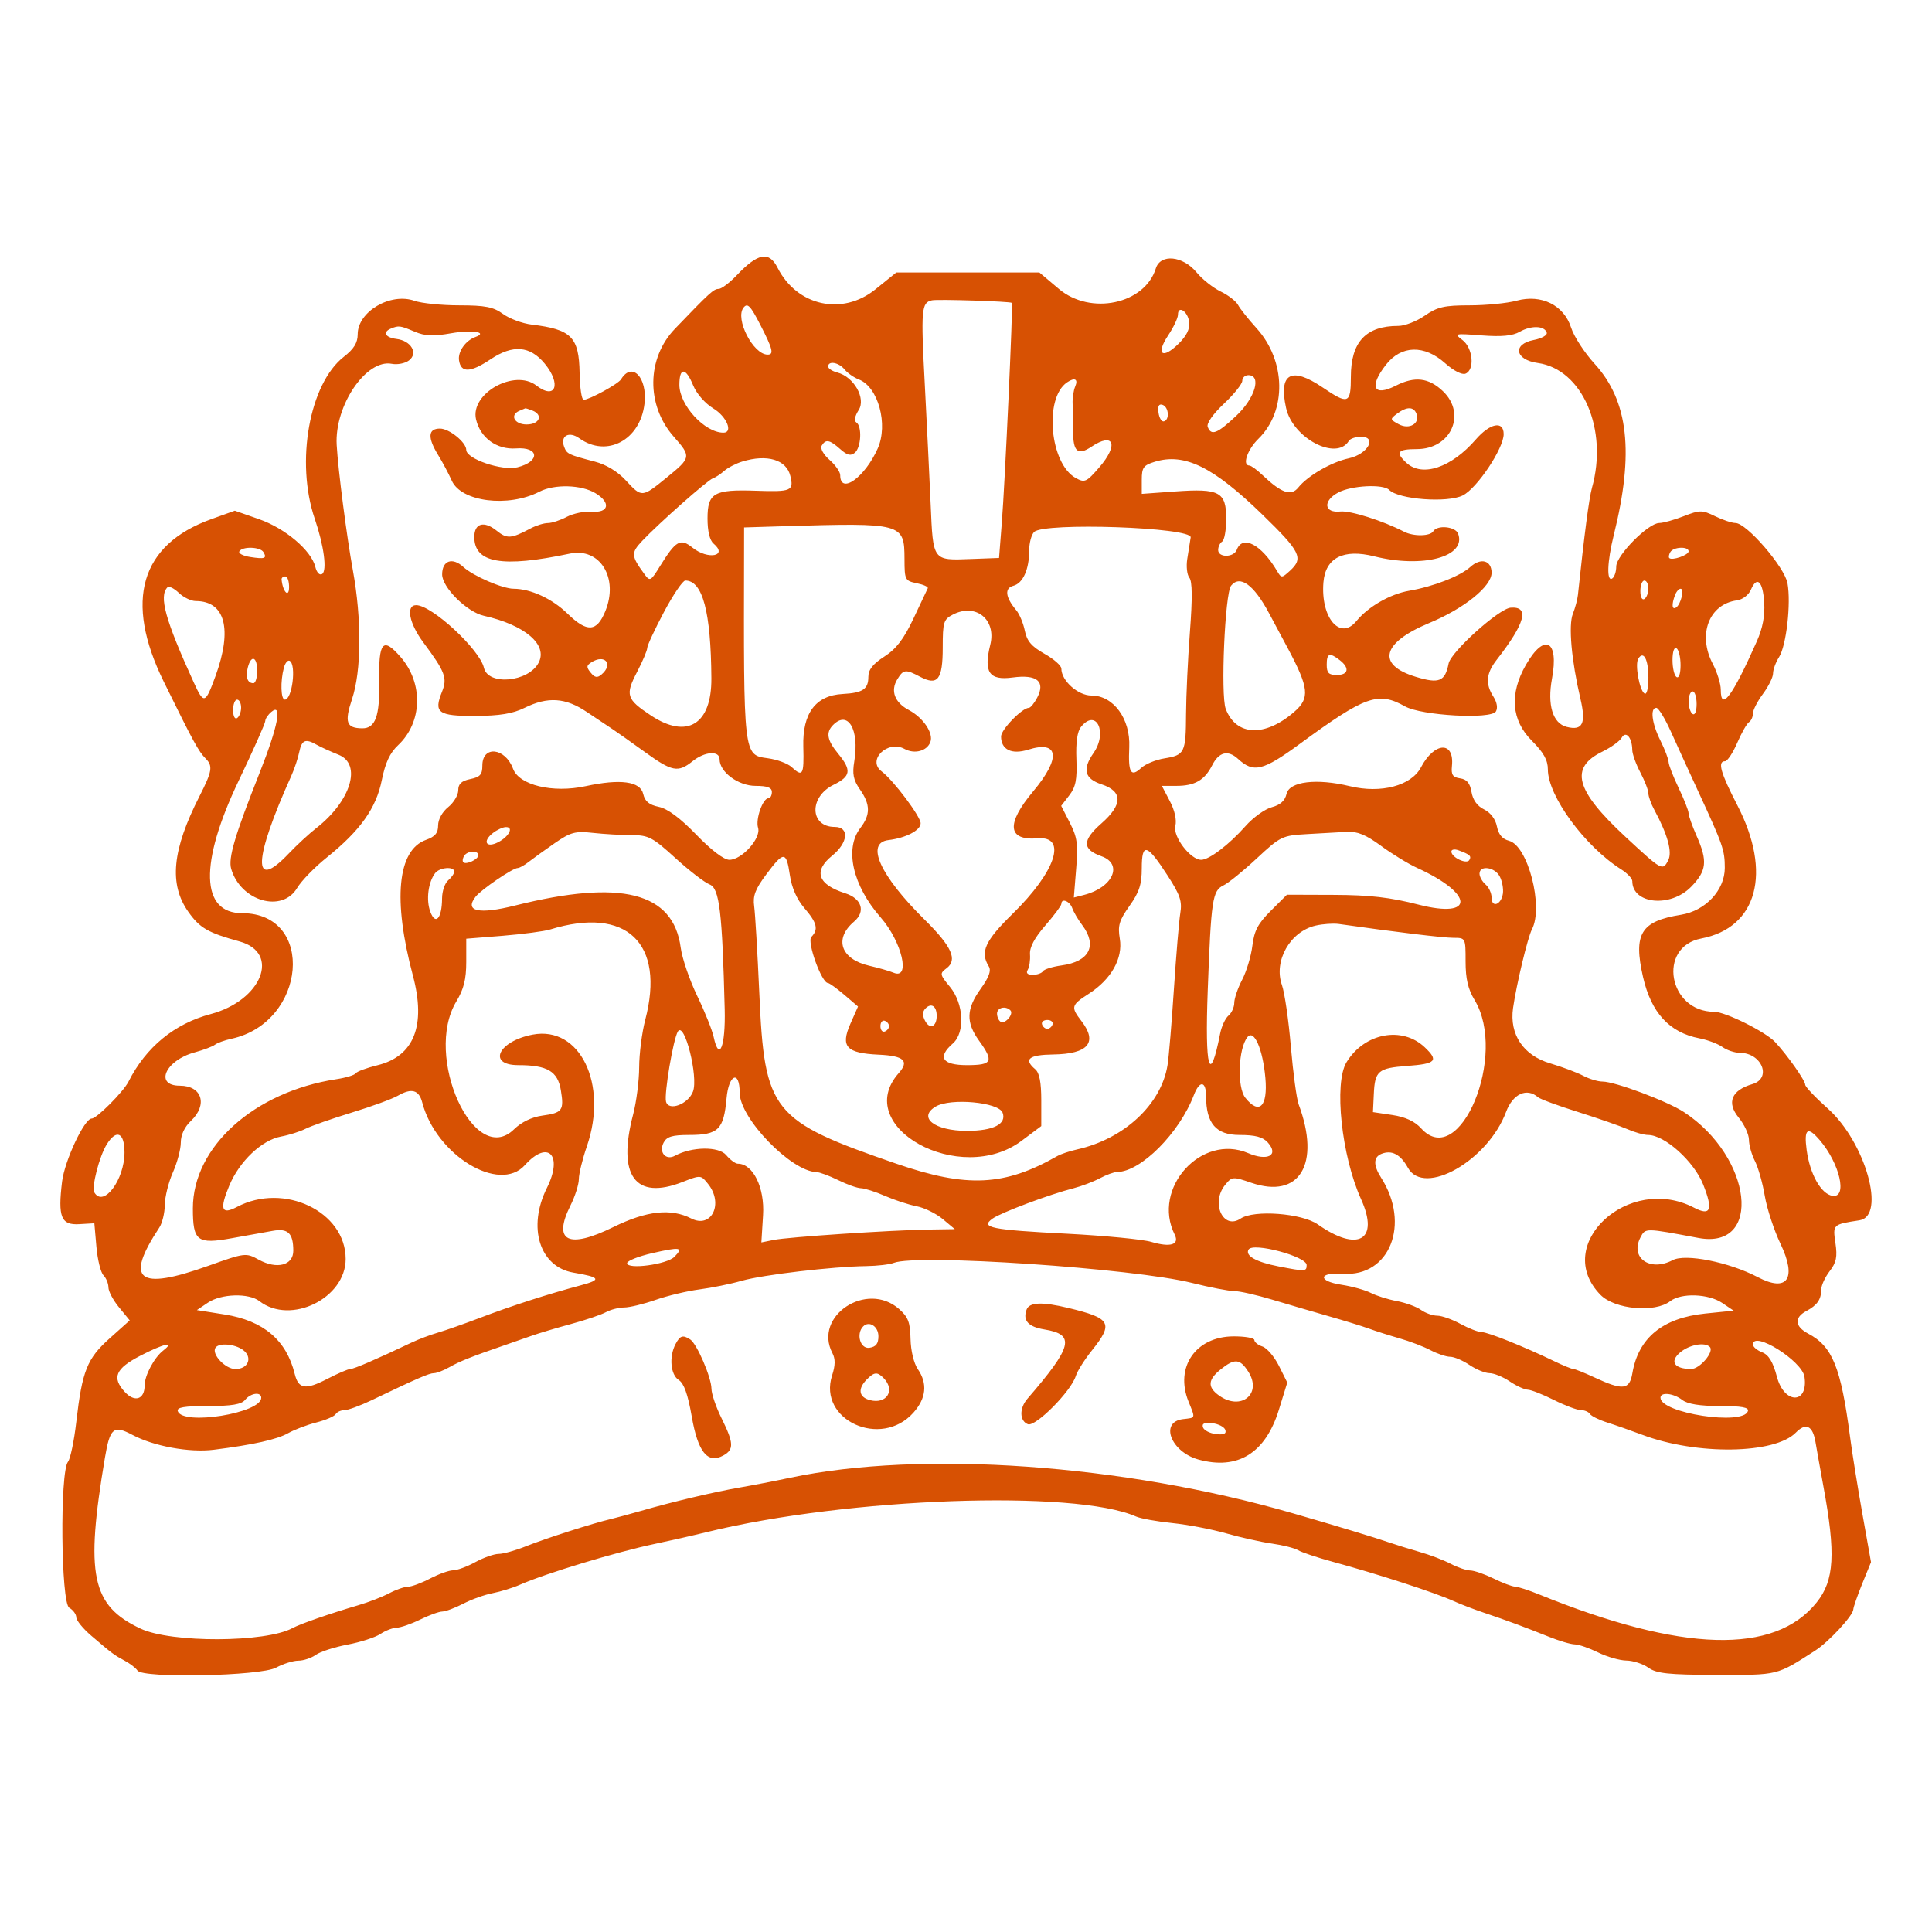 <?xml version="1.0" encoding="UTF-8"?>
<svg width="48px" height="48px" viewBox="0 0 48 48" version="1.1" xmlns="http://www.w3.org/2000/svg" xmlns:xlink="http://www.w3.org/1999/xlink">
    <title>bg-bnb</title>
    <g id="Page-1" stroke="none" stroke-width="1" fill="none" fill-rule="evenodd">
        <g id="bg-bnb" fill-rule="nonzero">
            <rect id="Rectangle" x="0" y="0" width="48" height="48"></rect>
            <path d="M19.318,6.651 C19.8,7.604 20.926,7.853 21.749,7.189 L22.268,6.77 L24.045,6.77 L25.823,6.77 L26.307,7.178 C27.094,7.842 28.44,7.558 28.716,6.669 C28.831,6.299 29.389,6.354 29.73,6.769 C29.868,6.937 30.137,7.15 30.326,7.242 C30.516,7.333 30.711,7.485 30.76,7.578 C30.809,7.671 31.014,7.929 31.216,8.152 C31.952,8.963 31.974,10.208 31.265,10.902 C30.99,11.171 30.856,11.566 31.04,11.566 C31.082,11.566 31.231,11.674 31.37,11.807 C31.841,12.253 32.078,12.334 32.256,12.112 C32.491,11.819 33.082,11.478 33.51,11.387 C33.978,11.287 34.226,10.852 33.814,10.852 C33.681,10.852 33.546,10.897 33.512,10.954 C33.206,11.459 32.117,10.888 31.952,10.135 C31.762,9.274 32.081,9.097 32.862,9.627 C33.497,10.058 33.562,10.034 33.562,9.365 C33.562,8.495 33.933,8.097 34.743,8.097 C34.902,8.097 35.198,7.982 35.4,7.841 C35.711,7.626 35.883,7.586 36.511,7.586 C36.92,7.586 37.447,7.534 37.681,7.47 C38.296,7.304 38.854,7.58 39.034,8.141 C39.105,8.362 39.366,8.764 39.615,9.036 C40.459,9.958 40.604,11.245 40.093,13.296 C39.93,13.952 39.912,14.462 40.055,14.372 C40.11,14.337 40.155,14.203 40.155,14.073 C40.155,13.799 40.952,12.994 41.223,12.994 C41.319,12.994 41.592,12.918 41.83,12.825 C42.234,12.668 42.288,12.668 42.611,12.825 C42.802,12.918 43.03,12.994 43.118,12.994 C43.392,12.994 44.336,14.086 44.41,14.49 C44.501,14.99 44.381,16.043 44.2,16.326 C44.118,16.454 44.051,16.636 44.051,16.731 C44.051,16.826 43.938,17.054 43.801,17.238 C43.664,17.422 43.551,17.642 43.551,17.726 C43.551,17.811 43.507,17.908 43.454,17.941 C43.401,17.975 43.268,18.207 43.16,18.458 C43.052,18.708 42.915,18.913 42.858,18.913 C42.666,18.913 42.746,19.198 43.163,20.005 C44.031,21.682 43.66,23.051 42.267,23.317 C41.168,23.527 41.451,25.137 42.587,25.137 C42.864,25.137 43.862,25.633 44.103,25.89 C44.402,26.209 44.85,26.844 44.85,26.949 C44.85,27 45.102,27.266 45.411,27.541 C46.344,28.373 46.867,30.216 46.198,30.318 C45.534,30.42 45.533,30.42 45.601,30.882 C45.652,31.229 45.624,31.366 45.457,31.583 C45.343,31.731 45.248,31.937 45.248,32.041 C45.246,32.288 45.149,32.427 44.875,32.574 C44.572,32.737 44.592,32.958 44.925,33.134 C45.527,33.452 45.737,33.969 45.964,35.698 C46.015,36.091 46.154,36.952 46.271,37.612 L46.485,38.811 L46.266,39.348 C46.147,39.644 46.047,39.93 46.045,39.986 C46.039,40.139 45.436,40.792 45.099,41.008 C44.129,41.632 44.194,41.615 42.649,41.612 C41.445,41.609 41.156,41.578 40.953,41.433 C40.819,41.338 40.574,41.258 40.407,41.256 C40.241,41.254 39.925,41.163 39.705,41.055 C39.485,40.947 39.224,40.856 39.124,40.854 C39.025,40.853 38.732,40.766 38.475,40.662 C37.887,40.426 37.431,40.257 36.858,40.064 C36.611,39.981 36.274,39.851 36.109,39.776 C35.651,39.568 34.237,39.108 33.112,38.802 C32.727,38.697 32.341,38.568 32.253,38.515 C32.164,38.462 31.872,38.388 31.603,38.35 C31.334,38.312 30.822,38.198 30.465,38.096 C30.108,37.994 29.505,37.879 29.124,37.84 C28.744,37.801 28.34,37.728 28.226,37.678 C26.706,37.005 21.067,37.208 17.578,38.06 C17.221,38.148 16.637,38.28 16.28,38.355 C15.321,38.556 13.557,39.09 12.918,39.372 C12.745,39.449 12.441,39.542 12.243,39.581 C12.044,39.619 11.716,39.736 11.512,39.842 C11.309,39.948 11.073,40.036 10.989,40.038 C10.904,40.04 10.656,40.13 10.436,40.239 C10.216,40.347 9.956,40.437 9.858,40.439 C9.76,40.441 9.576,40.512 9.45,40.596 C9.324,40.68 8.957,40.799 8.634,40.86 C8.311,40.921 7.956,41.036 7.845,41.115 C7.735,41.194 7.54,41.259 7.411,41.259 C7.284,41.259 7.035,41.337 6.859,41.432 C6.474,41.642 3.541,41.702 3.415,41.504 C3.375,41.442 3.234,41.333 3.1,41.261 C2.828,41.114 2.798,41.092 2.269,40.64 C2.063,40.464 1.895,40.258 1.895,40.182 C1.895,40.107 1.816,39.999 1.72,39.944 C1.513,39.825 1.485,36.568 1.689,36.317 C1.748,36.244 1.841,35.8 1.895,35.329 C2.042,34.055 2.163,33.752 2.728,33.248 L3.223,32.805 L2.959,32.483 C2.813,32.307 2.694,32.083 2.694,31.986 C2.694,31.889 2.638,31.753 2.57,31.684 C2.501,31.614 2.423,31.295 2.395,30.974 L2.344,30.392 L1.97,30.414 C1.517,30.442 1.435,30.238 1.542,29.357 C1.607,28.833 2.096,27.79 2.278,27.79 C2.403,27.79 3.065,27.126 3.193,26.872 C3.625,26.015 4.333,25.434 5.236,25.194 C6.504,24.856 6.975,23.674 5.954,23.391 C5.164,23.173 4.966,23.059 4.68,22.656 C4.193,21.969 4.275,21.12 4.957,19.78 C5.271,19.164 5.293,19.031 5.112,18.849 C4.931,18.666 4.816,18.456 4.067,16.933 C3.08,14.925 3.489,13.53 5.249,12.898 L5.834,12.688 L6.437,12.899 C7.089,13.128 7.733,13.674 7.834,14.083 C7.868,14.224 7.94,14.3 8.002,14.261 C8.131,14.18 8.048,13.555 7.821,12.892 C7.338,11.48 7.686,9.532 8.542,8.865 C8.794,8.669 8.887,8.517 8.887,8.304 C8.887,7.742 9.704,7.262 10.299,7.474 C10.473,7.535 10.973,7.586 11.409,7.586 C12.055,7.586 12.258,7.626 12.498,7.801 C12.66,7.919 12.982,8.038 13.213,8.065 C14.196,8.183 14.385,8.374 14.4,9.266 C14.406,9.633 14.451,9.933 14.5,9.933 C14.64,9.933 15.36,9.539 15.43,9.424 C15.702,8.975 16.088,9.376 16.012,10.031 C15.907,10.935 15.075,11.377 14.395,10.891 C14.135,10.704 13.913,10.828 14.016,11.102 C14.083,11.279 14.118,11.296 14.779,11.469 C15.059,11.542 15.346,11.716 15.546,11.933 C15.947,12.367 15.947,12.367 16.566,11.863 C17.173,11.37 17.177,11.345 16.74,10.85 C16.051,10.071 16.063,8.903 16.767,8.17 C17.636,7.265 17.731,7.178 17.855,7.178 C17.925,7.178 18.127,7.025 18.305,6.838 C18.831,6.284 19.107,6.234 19.318,6.651 M23.156,7.461 C22.891,7.516 22.877,7.68 22.976,9.546 C23.027,10.517 23.092,11.859 23.122,12.53 C23.183,13.947 23.166,13.924 24.121,13.888 L24.821,13.862 L24.889,12.994 C24.967,12.026 25.172,7.552 25.14,7.525 C25.096,7.487 23.31,7.43 23.156,7.461 M18.474,7.641 C18.253,7.914 18.711,8.811 19.072,8.811 C19.234,8.811 19.2,8.672 18.885,8.061 C18.644,7.593 18.572,7.52 18.474,7.641 M29.266,7.819 C29.266,7.9 29.156,8.132 29.021,8.335 C28.71,8.803 28.876,8.938 29.278,8.543 C29.479,8.347 29.565,8.173 29.545,8.004 C29.514,7.737 29.266,7.573 29.266,7.819 M9.711,8.164 C9.499,8.252 9.573,8.387 9.851,8.421 C10.215,8.466 10.396,8.777 10.161,8.955 C10.065,9.029 9.873,9.066 9.734,9.039 C9.098,8.915 8.308,10.079 8.365,11.056 C8.401,11.686 8.614,13.33 8.767,14.168 C8.989,15.387 8.981,16.665 8.746,17.369 C8.554,17.946 8.605,18.091 9,18.095 C9.326,18.098 9.437,17.792 9.422,16.932 C9.404,15.94 9.511,15.817 9.953,16.323 C10.523,16.977 10.495,17.948 9.89,18.515 C9.687,18.705 9.573,18.95 9.486,19.382 C9.346,20.081 8.948,20.639 8.115,21.307 C7.817,21.546 7.487,21.886 7.382,22.062 C7.009,22.689 5.982,22.392 5.744,21.589 C5.666,21.323 5.832,20.76 6.454,19.19 C6.909,18.041 7.022,17.449 6.74,17.688 C6.657,17.758 6.59,17.86 6.59,17.915 C6.59,17.97 6.292,18.64 5.927,19.403 C4.95,21.45 4.983,22.688 6.016,22.688 C7.846,22.688 7.617,25.4 5.753,25.807 C5.581,25.844 5.396,25.911 5.341,25.955 C5.286,25.999 5.057,26.086 4.832,26.147 C4.106,26.345 3.829,26.974 4.469,26.974 C5.02,26.974 5.167,27.447 4.742,27.85 C4.584,27.999 4.492,28.198 4.492,28.386 C4.492,28.551 4.403,28.886 4.294,29.131 C4.186,29.375 4.096,29.738 4.094,29.936 C4.093,30.133 4.032,30.386 3.959,30.497 C3.091,31.811 3.425,32.074 5.173,31.45 C6.09,31.123 6.108,31.121 6.429,31.297 C6.881,31.546 7.29,31.437 7.287,31.07 C7.285,30.637 7.155,30.512 6.776,30.58 C6.591,30.613 6.138,30.694 5.77,30.761 C4.897,30.92 4.792,30.84 4.792,30.021 C4.792,28.494 6.312,27.126 8.357,26.812 C8.595,26.776 8.812,26.71 8.838,26.666 C8.865,26.622 9.107,26.532 9.376,26.466 C10.288,26.243 10.59,25.48 10.258,24.236 C9.756,22.355 9.875,21.12 10.583,20.867 C10.81,20.787 10.885,20.697 10.885,20.507 C10.885,20.359 10.988,20.171 11.135,20.053 C11.272,19.943 11.385,19.755 11.385,19.635 C11.385,19.475 11.464,19.402 11.684,19.356 C11.929,19.306 11.984,19.244 11.984,19.019 C11.984,18.514 12.552,18.574 12.746,19.099 C12.898,19.509 13.731,19.709 14.551,19.532 C15.415,19.345 15.908,19.412 15.98,19.725 C16.022,19.909 16.126,19.996 16.367,20.046 C16.587,20.092 16.898,20.323 17.3,20.738 C17.673,21.124 17.986,21.362 18.121,21.362 C18.432,21.362 18.914,20.824 18.834,20.567 C18.767,20.353 18.951,19.831 19.093,19.831 C19.139,19.831 19.177,19.762 19.177,19.678 C19.177,19.567 19.065,19.525 18.772,19.525 C18.344,19.525 17.878,19.182 17.878,18.866 C17.878,18.643 17.51,18.668 17.206,18.913 C16.846,19.202 16.697,19.173 16.02,18.683 C15.69,18.444 15.333,18.192 15.226,18.121 C15.118,18.051 14.829,17.856 14.581,17.69 C14.051,17.331 13.609,17.302 13.033,17.586 C12.74,17.731 12.414,17.784 11.806,17.787 C10.884,17.79 10.77,17.708 10.982,17.185 C11.119,16.847 11.06,16.69 10.52,15.964 C10.165,15.488 10.077,15.035 10.34,15.035 C10.729,15.035 11.917,16.133 12.023,16.591 C12.127,17.041 13.129,16.948 13.382,16.465 C13.616,16.018 13.043,15.528 12.018,15.298 C11.6,15.204 10.985,14.594 10.985,14.272 C10.985,13.925 11.24,13.836 11.514,14.088 C11.756,14.31 12.488,14.627 12.76,14.627 C13.187,14.629 13.717,14.873 14.1,15.246 C14.588,15.72 14.827,15.704 15.04,15.182 C15.376,14.359 14.905,13.596 14.157,13.754 C12.472,14.11 11.784,13.989 11.784,13.34 C11.784,13 12.024,12.932 12.337,13.183 C12.598,13.393 12.696,13.386 13.183,13.128 C13.32,13.055 13.514,12.995 13.612,12.995 C13.711,12.995 13.923,12.925 14.083,12.84 C14.244,12.756 14.521,12.698 14.699,12.713 C15.13,12.748 15.183,12.488 14.794,12.253 C14.443,12.041 13.776,12.023 13.403,12.215 C12.625,12.615 11.459,12.469 11.224,11.941 C11.144,11.763 10.993,11.479 10.889,11.311 C10.618,10.871 10.632,10.648 10.931,10.648 C11.162,10.648 11.584,10.991 11.584,11.178 C11.584,11.402 12.477,11.705 12.855,11.61 C13.426,11.466 13.4,11.098 12.821,11.141 C12.342,11.176 11.933,10.879 11.827,10.419 C11.679,9.775 12.781,9.158 13.327,9.579 C13.802,9.947 13.954,9.545 13.533,9.034 C13.167,8.59 12.742,8.556 12.187,8.927 C11.686,9.262 11.449,9.269 11.404,8.95 C11.374,8.735 11.565,8.463 11.807,8.375 C12.139,8.254 11.731,8.188 11.216,8.279 C10.763,8.359 10.561,8.351 10.299,8.239 C9.941,8.088 9.907,8.083 9.711,8.164 M37.757,8.243 C37.579,8.345 37.307,8.371 36.808,8.333 C36.138,8.281 36.118,8.286 36.334,8.448 C36.596,8.646 36.645,9.191 36.409,9.284 C36.322,9.318 36.11,9.209 35.906,9.026 C35.388,8.561 34.815,8.575 34.435,9.061 C34.006,9.61 34.124,9.865 34.677,9.583 C35.148,9.343 35.496,9.383 35.849,9.719 C36.442,10.285 36.049,11.158 35.201,11.158 C34.722,11.158 34.661,11.238 34.943,11.499 C35.336,11.862 36.057,11.62 36.665,10.92 C37.02,10.511 37.358,10.446 37.358,10.786 C37.358,11.141 36.698,12.131 36.342,12.309 C35.962,12.499 34.748,12.409 34.515,12.172 C34.366,12.021 33.583,12.06 33.251,12.235 C32.86,12.441 32.893,12.753 33.301,12.708 C33.546,12.681 34.364,12.94 34.884,13.21 C35.117,13.331 35.533,13.325 35.609,13.199 C35.707,13.036 36.159,13.08 36.226,13.258 C36.441,13.83 35.353,14.124 34.144,13.822 C33.377,13.629 32.93,13.858 32.88,14.469 C32.809,15.351 33.297,15.923 33.7,15.43 C33.994,15.071 34.537,14.759 35.01,14.677 C35.606,14.575 36.28,14.313 36.528,14.087 C36.79,13.848 37.058,13.921 37.058,14.23 C37.058,14.57 36.377,15.118 35.508,15.479 C34.328,15.969 34.192,16.518 35.177,16.816 C35.754,16.992 35.902,16.932 35.99,16.486 C36.047,16.195 37.239,15.122 37.531,15.098 C38.008,15.06 37.895,15.481 37.183,16.395 C36.922,16.73 36.899,16.992 37.104,17.31 C37.192,17.448 37.216,17.592 37.165,17.676 C37.044,17.876 35.319,17.78 34.91,17.551 C34.237,17.174 33.926,17.285 32.29,18.484 C31.376,19.154 31.143,19.21 30.757,18.853 C30.509,18.626 30.284,18.682 30.117,19.012 C29.927,19.386 29.685,19.525 29.223,19.525 L28.866,19.525 L29.063,19.901 C29.185,20.132 29.238,20.37 29.201,20.52 C29.136,20.784 29.576,21.362 29.844,21.362 C30.041,21.362 30.539,20.983 30.944,20.525 C31.133,20.311 31.427,20.1 31.597,20.055 C31.81,19.998 31.925,19.894 31.964,19.723 C32.035,19.415 32.709,19.333 33.537,19.533 C34.313,19.72 35.062,19.522 35.303,19.065 C35.639,18.428 36.138,18.406 36.073,19.032 C36.051,19.25 36.092,19.312 36.276,19.338 C36.444,19.363 36.521,19.455 36.559,19.677 C36.592,19.875 36.702,20.027 36.871,20.11 C37.032,20.189 37.155,20.351 37.19,20.532 C37.23,20.733 37.325,20.846 37.49,20.889 C37.96,21.009 38.354,22.529 38.06,23.09 C37.955,23.291 37.675,24.459 37.591,25.046 C37.498,25.701 37.847,26.221 38.512,26.418 C38.817,26.509 39.187,26.648 39.335,26.727 C39.484,26.806 39.699,26.871 39.813,26.871 C40.126,26.872 41.418,27.356 41.835,27.628 C43.539,28.743 43.805,31.06 42.193,30.756 C40.863,30.506 40.881,30.506 40.757,30.743 C40.491,31.25 40.994,31.606 41.557,31.308 C41.875,31.14 42.959,31.357 43.671,31.73 C44.409,32.117 44.649,31.766 44.236,30.902 C44.075,30.565 43.9,30.031 43.846,29.714 C43.793,29.397 43.683,29.007 43.601,28.847 C43.519,28.686 43.452,28.447 43.452,28.315 C43.451,28.183 43.337,27.936 43.197,27.766 C42.891,27.394 43.017,27.086 43.538,26.934 C44.028,26.79 43.772,26.157 43.224,26.157 C43.099,26.157 42.905,26.092 42.794,26.013 C42.683,25.933 42.425,25.836 42.222,25.797 C41.476,25.654 41.024,25.162 40.821,24.275 C40.576,23.198 40.766,22.887 41.765,22.727 C42.372,22.629 42.852,22.116 42.852,21.563 C42.852,21.123 42.807,20.992 42.199,19.678 C41.966,19.173 41.656,18.495 41.511,18.173 C41.366,17.85 41.204,17.586 41.151,17.586 C40.991,17.586 41.04,17.976 41.254,18.402 C41.363,18.622 41.455,18.862 41.456,18.934 C41.458,19.006 41.57,19.295 41.705,19.576 C41.84,19.857 41.951,20.139 41.952,20.202 C41.952,20.266 42.042,20.519 42.15,20.764 C42.43,21.394 42.404,21.635 42.013,22.035 C41.501,22.557 40.554,22.464 40.554,21.891 C40.554,21.827 40.431,21.697 40.28,21.601 C39.378,21.032 38.456,19.777 38.456,19.116 C38.456,18.885 38.351,18.697 38.057,18.402 C37.548,17.893 37.498,17.237 37.911,16.517 C38.372,15.713 38.736,15.905 38.559,16.858 C38.438,17.512 38.576,17.97 38.923,18.059 C39.32,18.16 39.41,17.977 39.265,17.359 C39.042,16.408 38.964,15.535 39.077,15.25 C39.135,15.104 39.192,14.892 39.203,14.78 C39.362,13.274 39.48,12.378 39.55,12.127 C39.961,10.67 39.314,9.174 38.207,9.019 C37.639,8.941 37.57,8.55 38.105,8.447 C38.305,8.409 38.449,8.327 38.428,8.263 C38.372,8.09 38.04,8.081 37.757,8.243 M20.575,9.106 C20.575,9.156 20.678,9.223 20.803,9.255 C21.215,9.361 21.52,9.898 21.333,10.189 C21.237,10.339 21.215,10.457 21.275,10.495 C21.421,10.587 21.396,11.114 21.24,11.247 C21.137,11.334 21.049,11.313 20.874,11.157 C20.61,10.923 20.516,10.906 20.415,11.072 C20.374,11.141 20.456,11.29 20.609,11.425 C20.755,11.553 20.875,11.724 20.875,11.805 C20.875,12.298 21.486,11.863 21.807,11.142 C22.073,10.546 21.819,9.615 21.341,9.429 C21.217,9.382 21.056,9.269 20.983,9.179 C20.841,9.003 20.575,8.956 20.575,9.106 M16.879,9.562 C16.879,10.066 17.508,10.75 17.973,10.75 C18.221,10.75 18.054,10.348 17.723,10.148 C17.518,10.024 17.307,9.783 17.222,9.576 C17.037,9.124 16.879,9.117 16.879,9.562 M30.864,9.461 C30.864,9.538 30.659,9.795 30.407,10.031 C30.135,10.288 29.973,10.519 30.005,10.605 C30.091,10.835 30.24,10.777 30.717,10.328 C31.182,9.891 31.35,9.321 31.014,9.321 C30.932,9.321 30.864,9.384 30.864,9.461 M26.509,9.501 C25.933,9.894 26.084,11.525 26.728,11.877 C26.95,11.999 26.994,11.978 27.314,11.608 C27.798,11.048 27.672,10.727 27.115,11.1 C26.778,11.325 26.66,11.225 26.661,10.715 C26.661,10.482 26.656,10.176 26.649,10.035 C26.642,9.895 26.671,9.7 26.713,9.602 C26.793,9.417 26.7,9.371 26.509,9.501 M28.783,10.253 C28.801,10.386 28.861,10.483 28.916,10.469 C29.064,10.431 29.038,10.111 28.883,10.058 C28.792,10.027 28.76,10.088 28.783,10.253 M12.908,10.205 C12.657,10.308 12.778,10.546 13.083,10.546 C13.406,10.546 13.503,10.308 13.225,10.199 C13.138,10.165 13.059,10.141 13.05,10.145 C13.04,10.15 12.977,10.177 12.908,10.205 M34.711,10.277 C34.531,10.412 34.532,10.421 34.749,10.539 C35.011,10.682 35.284,10.525 35.193,10.283 C35.124,10.099 34.952,10.097 34.711,10.277 M18.442,11.467 C18.285,11.515 18.082,11.62 17.992,11.7 C17.902,11.78 17.776,11.863 17.711,11.884 C17.58,11.928 16.372,12.997 15.956,13.437 C15.673,13.738 15.678,13.809 16.01,14.263 C16.148,14.452 16.165,14.443 16.403,14.057 C16.792,13.429 16.905,13.365 17.205,13.606 C17.591,13.916 18.096,13.816 17.727,13.504 C17.633,13.424 17.578,13.196 17.578,12.883 C17.578,12.247 17.736,12.156 18.779,12.192 C19.664,12.223 19.727,12.195 19.635,11.822 C19.536,11.42 19.058,11.278 18.442,11.467 M28.692,11.472 C28.408,11.559 28.367,11.615 28.367,11.921 L28.367,12.27 L29.197,12.21 C30.298,12.131 30.465,12.22 30.465,12.89 C30.465,13.165 30.42,13.419 30.365,13.454 C30.31,13.488 30.265,13.583 30.265,13.664 C30.265,13.859 30.655,13.853 30.728,13.658 C30.87,13.281 31.338,13.527 31.726,14.182 C31.835,14.367 31.844,14.367 32.051,14.178 C32.391,13.866 32.314,13.708 31.361,12.782 C30.141,11.597 29.428,11.247 28.692,11.472 M19.456,13.074 L18.487,13.104 L18.486,13.687 C18.474,18.81 18.468,18.755 19.077,18.839 C19.305,18.87 19.57,18.968 19.667,19.057 C19.945,19.314 19.977,19.259 19.958,18.55 C19.935,17.719 20.266,17.277 20.936,17.242 C21.435,17.215 21.574,17.123 21.574,16.816 C21.574,16.638 21.686,16.496 21.972,16.312 C22.268,16.121 22.453,15.879 22.695,15.367 C22.874,14.988 23.034,14.65 23.05,14.615 C23.067,14.58 22.944,14.524 22.777,14.49 C22.485,14.431 22.473,14.407 22.472,13.89 C22.469,12.996 22.43,12.985 19.456,13.074 M25.692,13.217 C25.625,13.285 25.57,13.49 25.57,13.671 C25.57,14.146 25.417,14.489 25.177,14.553 C24.951,14.613 24.977,14.837 25.247,15.159 C25.328,15.254 25.424,15.484 25.461,15.669 C25.512,15.925 25.627,16.06 25.948,16.242 C26.18,16.372 26.369,16.538 26.369,16.611 C26.369,16.911 26.78,17.28 27.115,17.28 C27.664,17.28 28.088,17.859 28.056,18.565 C28.027,19.203 28.094,19.318 28.354,19.078 C28.457,18.982 28.716,18.876 28.929,18.842 C29.434,18.76 29.462,18.702 29.467,17.739 C29.469,17.29 29.512,16.374 29.563,15.703 C29.627,14.86 29.623,14.442 29.549,14.352 C29.491,14.28 29.468,14.072 29.497,13.888 C29.525,13.706 29.564,13.464 29.582,13.352 C29.623,13.1 25.931,12.972 25.692,13.217 M5.947,13.697 C5.917,13.747 6.038,13.811 6.216,13.838 C6.58,13.895 6.639,13.873 6.544,13.715 C6.464,13.584 6.024,13.57 5.947,13.697 M41.499,13.715 C41.463,13.775 41.451,13.842 41.473,13.864 C41.541,13.934 41.953,13.791 41.953,13.697 C41.953,13.569 41.578,13.584 41.499,13.715 M6.996,14.398 C7.024,14.696 7.175,14.863 7.182,14.602 C7.186,14.447 7.144,14.321 7.089,14.321 C7.034,14.321 6.992,14.355 6.996,14.398 M16.496,15.205 C16.267,15.636 16.08,16.038 16.08,16.099 C16.08,16.16 15.968,16.425 15.831,16.688 C15.528,17.269 15.56,17.37 16.174,17.777 C17.073,18.371 17.681,17.997 17.674,16.854 C17.663,15.197 17.456,14.423 17.026,14.423 C16.963,14.423 16.725,14.775 16.496,15.205 M30.586,14.551 C30.433,14.741 30.323,17.271 30.453,17.612 C30.711,18.289 31.425,18.32 32.155,17.686 C32.549,17.344 32.523,17.095 31.991,16.098 C31.838,15.813 31.629,15.423 31.527,15.231 C31.15,14.525 30.806,14.277 30.586,14.551 M40.754,14.684 C40.754,14.832 40.797,14.918 40.854,14.882 C40.909,14.847 40.954,14.73 40.954,14.621 C40.954,14.512 40.909,14.423 40.854,14.423 C40.799,14.423 40.754,14.54 40.754,14.684 M43.5,14.652 C43.444,14.783 43.294,14.897 43.152,14.916 C42.459,15.011 42.172,15.766 42.552,16.49 C42.662,16.7 42.752,16.99 42.752,17.135 C42.752,17.69 43.042,17.299 43.649,15.931 C43.794,15.603 43.852,15.296 43.831,14.969 C43.798,14.438 43.652,14.299 43.5,14.652 M4.16,14.592 C3.943,14.813 4.105,15.399 4.811,16.948 C5.065,17.505 5.099,17.496 5.355,16.794 C5.779,15.63 5.595,14.933 4.862,14.933 C4.748,14.933 4.558,14.841 4.441,14.728 C4.323,14.615 4.197,14.554 4.16,14.592 M41.614,14.788 C41.527,15.02 41.539,15.158 41.641,15.094 C41.76,15.019 41.855,14.627 41.754,14.627 C41.71,14.627 41.647,14.699 41.614,14.788 M23.672,15.27 C23.443,15.389 23.422,15.457 23.422,16.088 C23.422,16.885 23.298,17.045 22.858,16.813 C22.497,16.622 22.445,16.629 22.293,16.878 C22.118,17.163 22.228,17.455 22.579,17.64 C22.937,17.83 23.198,18.216 23.115,18.435 C23.031,18.66 22.722,18.743 22.473,18.607 C22.051,18.376 21.532,18.888 21.905,19.166 C22.195,19.383 22.873,20.285 22.873,20.454 C22.873,20.629 22.507,20.82 22.073,20.872 C21.495,20.942 21.864,21.755 22.975,22.852 C23.649,23.518 23.797,23.848 23.515,24.058 C23.343,24.187 23.347,24.21 23.603,24.52 C23.946,24.937 23.981,25.655 23.672,25.926 C23.282,26.266 23.41,26.463 24.022,26.463 C24.655,26.463 24.699,26.374 24.321,25.851 C23.995,25.399 24.006,25.064 24.365,24.566 C24.572,24.278 24.631,24.115 24.566,24.01 C24.345,23.653 24.471,23.376 25.161,22.7 C26.23,21.654 26.524,20.767 25.782,20.828 C25.031,20.889 24.99,20.471 25.669,19.661 C26.365,18.83 26.311,18.385 25.543,18.626 C25.134,18.754 24.871,18.625 24.871,18.297 C24.871,18.126 25.395,17.586 25.561,17.586 C25.602,17.586 25.695,17.473 25.768,17.334 C25.98,16.929 25.763,16.75 25.158,16.832 C24.576,16.911 24.433,16.702 24.603,16.019 C24.759,15.39 24.241,14.974 23.672,15.27 M41.553,16.401 C41.553,16.597 41.598,16.786 41.653,16.821 C41.712,16.858 41.753,16.739 41.753,16.527 C41.753,16.33 41.708,16.141 41.653,16.107 C41.594,16.069 41.553,16.189 41.553,16.401 M32.962,16.515 C32.962,16.719 33.012,16.77 33.212,16.77 C33.502,16.77 33.538,16.596 33.287,16.402 C33.032,16.204 32.962,16.228 32.962,16.515 M40.701,16.367 C40.615,16.508 40.732,17.152 40.858,17.231 C40.914,17.267 40.954,17.101 40.954,16.833 C40.954,16.379 40.831,16.152 40.701,16.367 M6.157,16.583 C6.095,16.825 6.148,16.974 6.296,16.974 C6.347,16.974 6.39,16.836 6.39,16.668 C6.39,16.313 6.24,16.259 6.157,16.583 M7.052,16.593 C6.962,16.933 6.977,17.382 7.078,17.382 C7.257,17.382 7.367,16.525 7.2,16.42 C7.152,16.389 7.085,16.467 7.052,16.593 M14.688,16.458 C14.568,16.535 14.566,16.577 14.676,16.712 C14.776,16.836 14.84,16.847 14.944,16.758 C15.249,16.5 15.026,16.239 14.688,16.458 M41.953,17.427 C41.953,17.564 41.998,17.704 42.053,17.739 C42.111,17.776 42.152,17.672 42.152,17.49 C42.152,17.319 42.108,17.178 42.053,17.178 C41.998,17.178 41.953,17.29 41.953,17.427 M5.791,17.643 C5.791,17.791 5.834,17.877 5.89,17.841 C5.945,17.806 5.99,17.689 5.99,17.58 C5.99,17.471 5.945,17.382 5.89,17.382 C5.835,17.382 5.791,17.499 5.791,17.643 M20.695,18.015 C20.514,18.2 20.549,18.392 20.825,18.727 C21.162,19.137 21.14,19.287 20.709,19.499 C20.095,19.799 20.117,20.545 20.739,20.545 C21.108,20.545 21.073,20.937 20.675,21.259 C20.201,21.643 20.316,21.976 21,22.193 C21.411,22.324 21.512,22.648 21.219,22.897 C20.714,23.325 20.888,23.83 21.595,23.993 C21.831,24.047 22.102,24.125 22.198,24.166 C22.633,24.351 22.411,23.4 21.877,22.79 C21.184,21.999 20.978,21.088 21.374,20.573 C21.629,20.242 21.627,19.989 21.366,19.615 C21.201,19.379 21.172,19.232 21.225,18.913 C21.355,18.122 21.067,17.634 20.695,18.015 M26.859,18.057 C26.765,18.174 26.726,18.438 26.743,18.865 C26.762,19.371 26.726,19.552 26.566,19.76 L26.365,20.021 L26.581,20.444 C26.764,20.803 26.788,20.973 26.737,21.583 L26.679,22.299 L26.937,22.233 C27.649,22.051 27.91,21.468 27.367,21.274 C26.884,21.102 26.883,20.881 27.364,20.458 C27.896,19.99 27.898,19.661 27.369,19.487 C26.945,19.347 26.885,19.115 27.168,18.709 C27.525,18.197 27.237,17.591 26.859,18.057 M40.291,18.327 C40.244,18.412 40.029,18.567 39.814,18.672 C38.987,19.074 39.137,19.633 40.38,20.787 C41.292,21.633 41.307,21.642 41.445,21.377 C41.553,21.171 41.434,20.738 41.101,20.121 C41.02,19.972 40.954,19.788 40.954,19.712 C40.954,19.635 40.864,19.402 40.754,19.192 C40.644,18.983 40.554,18.731 40.553,18.632 C40.55,18.327 40.394,18.145 40.291,18.327 M7.435,18.683 C7.404,18.837 7.316,19.101 7.24,19.27 C6.291,21.373 6.263,22.164 7.172,21.208 C7.373,20.996 7.682,20.711 7.858,20.574 C8.718,19.904 8.997,18.986 8.413,18.752 C8.207,18.669 7.96,18.557 7.865,18.502 C7.589,18.344 7.497,18.383 7.435,18.683 M12.248,20.695 C11.979,20.904 12.076,21.079 12.376,20.925 C12.648,20.785 12.77,20.544 12.567,20.549 C12.494,20.55 12.35,20.616 12.248,20.695 M13.782,20.948 C13.535,21.119 13.245,21.328 13.137,21.412 C13.03,21.497 12.906,21.566 12.861,21.566 C12.739,21.566 11.952,22.103 11.815,22.28 C11.533,22.643 11.895,22.724 12.796,22.498 C15.437,21.838 16.727,22.166 16.912,23.544 C16.947,23.81 17.132,24.349 17.321,24.741 C17.51,25.133 17.694,25.591 17.73,25.76 C17.868,26.4 18.028,26.001 18.005,25.075 C17.944,22.648 17.874,22.069 17.63,21.974 C17.504,21.925 17.121,21.63 16.778,21.317 C16.213,20.802 16.112,20.749 15.693,20.749 C15.438,20.748 15.006,20.723 14.731,20.693 C14.292,20.644 14.177,20.675 13.782,20.948 M32.473,20.723 C31.855,20.758 31.813,20.779 31.224,21.327 C30.889,21.639 30.517,21.941 30.396,21.998 C30.123,22.129 30.09,22.348 30.006,24.601 C29.932,26.566 30.055,26.996 30.314,25.68 C30.349,25.501 30.442,25.3 30.521,25.233 C30.6,25.167 30.665,25.023 30.665,24.915 C30.665,24.807 30.753,24.549 30.861,24.341 C30.97,24.133 31.084,23.753 31.115,23.496 C31.16,23.124 31.254,22.946 31.572,22.629 L31.973,22.229 L33.142,22.233 C34.027,22.236 34.537,22.294 35.242,22.475 C36.647,22.836 36.625,22.209 35.21,21.564 C34.99,21.464 34.586,21.217 34.311,21.015 C33.937,20.74 33.724,20.652 33.462,20.667 C33.269,20.678 32.824,20.703 32.473,20.723 M28.367,21.57 C28.367,21.974 28.305,22.165 28.062,22.507 C27.805,22.87 27.767,22.997 27.821,23.322 C27.902,23.809 27.61,24.328 27.056,24.686 C26.61,24.973 26.598,25.017 26.869,25.369 C27.278,25.901 27.036,26.186 26.165,26.198 C25.558,26.207 25.425,26.316 25.72,26.565 C25.824,26.654 25.87,26.888 25.87,27.335 L25.87,27.977 L25.382,28.342 C23.856,29.487 21.147,27.995 22.329,26.661 C22.597,26.358 22.46,26.231 21.832,26.203 C21.025,26.166 20.877,26.004 21.129,25.433 L21.317,25.007 L20.975,24.714 C20.786,24.554 20.605,24.423 20.571,24.423 C20.413,24.423 20.042,23.396 20.158,23.278 C20.34,23.092 20.3,22.928 19.985,22.562 C19.796,22.342 19.67,22.056 19.624,21.742 C19.536,21.144 19.473,21.142 19.038,21.724 C18.764,22.091 18.701,22.257 18.737,22.515 C18.762,22.694 18.82,23.667 18.865,24.678 C18.995,27.629 19.168,27.843 22.273,28.913 C24.024,29.516 24.957,29.471 26.272,28.72 C26.357,28.672 26.576,28.598 26.761,28.557 C27.932,28.294 28.85,27.439 29.007,26.463 C29.039,26.267 29.11,25.418 29.165,24.576 C29.221,23.734 29.292,22.884 29.324,22.688 C29.373,22.39 29.32,22.234 29.005,21.748 C28.497,20.962 28.367,20.926 28.367,21.57 M36.059,21.157 C36.059,21.301 36.436,21.481 36.504,21.369 C36.564,21.269 36.521,21.23 36.234,21.125 C36.138,21.09 36.059,21.105 36.059,21.157 M11.53,21.266 C11.494,21.326 11.485,21.396 11.51,21.422 C11.58,21.493 11.884,21.352 11.884,21.248 C11.884,21.121 11.61,21.134 11.53,21.266 M10.811,21.693 C10.638,21.918 10.582,22.36 10.691,22.652 C10.821,23.001 10.981,22.818 10.983,22.318 C10.984,22.142 11.052,21.941 11.135,21.872 C11.218,21.802 11.285,21.704 11.285,21.655 C11.285,21.519 10.923,21.548 10.811,21.693 M36.758,21.706 C36.758,21.784 36.826,21.904 36.908,21.974 C36.99,22.044 37.058,22.191 37.058,22.301 C37.058,22.566 37.298,22.48 37.339,22.201 C37.356,22.082 37.321,21.89 37.26,21.775 C37.138,21.541 36.758,21.488 36.758,21.706 M26.369,22.458 C26.369,22.5 26.189,22.742 25.97,22.994 C25.7,23.304 25.577,23.537 25.59,23.711 C25.6,23.853 25.575,24.026 25.534,24.094 C25.484,24.176 25.526,24.219 25.658,24.219 C25.768,24.219 25.882,24.179 25.911,24.13 C25.94,24.082 26.147,24.017 26.371,23.986 C27.067,23.891 27.27,23.494 26.886,22.982 C26.785,22.849 26.674,22.659 26.639,22.561 C26.576,22.386 26.369,22.307 26.369,22.458 M32.688,22.996 C32.054,23.141 31.637,23.874 31.849,24.472 C31.916,24.66 32.016,25.349 32.071,26.002 C32.127,26.655 32.214,27.301 32.265,27.438 C32.817,28.92 32.287,29.797 31.088,29.386 C30.631,29.229 30.609,29.23 30.44,29.436 C30.074,29.882 30.387,30.567 30.823,30.275 C31.156,30.052 32.344,30.142 32.739,30.419 C33.739,31.123 34.276,30.812 33.816,29.795 C33.329,28.72 33.137,26.911 33.454,26.391 C33.896,25.665 34.833,25.485 35.397,26.019 C35.75,26.354 35.679,26.43 34.96,26.483 C34.239,26.536 34.158,26.605 34.132,27.184 L34.111,27.63 L34.592,27.702 C34.918,27.751 35.15,27.859 35.309,28.035 C36.267,29.09 37.463,26.211 36.635,24.844 C36.472,24.574 36.412,24.317 36.412,23.887 C36.412,23.301 36.412,23.3 36.107,23.3 C35.856,23.3 34.673,23.157 33.262,22.956 C33.124,22.937 32.866,22.955 32.688,22.996 M13.668,23.093 C13.523,23.138 12.994,23.208 12.494,23.249 L11.584,23.322 L11.584,23.898 C11.584,24.331 11.522,24.575 11.337,24.882 C10.518,26.24 11.779,29.028 12.772,28.056 C12.955,27.877 13.213,27.753 13.474,27.717 C13.973,27.649 14.017,27.588 13.934,27.085 C13.856,26.615 13.599,26.463 12.878,26.463 C12.1,26.463 12.377,25.869 13.232,25.705 C14.408,25.48 15.114,26.93 14.581,28.478 C14.471,28.797 14.381,29.165 14.381,29.296 C14.381,29.426 14.288,29.721 14.172,29.952 C13.727,30.843 14.117,31.038 15.241,30.485 C16.066,30.08 16.668,30.014 17.176,30.274 C17.678,30.529 17.982,29.907 17.595,29.419 C17.413,29.189 17.41,29.189 16.95,29.369 C15.78,29.825 15.331,29.207 15.73,27.688 C15.811,27.379 15.879,26.851 15.88,26.514 C15.881,26.178 15.949,25.65 16.03,25.341 C16.533,23.428 15.565,22.508 13.668,23.093 M22.993,25.055 C22.917,25.133 22.913,25.228 22.982,25.36 C23.1,25.585 23.272,25.513 23.272,25.239 C23.272,24.996 23.138,24.907 22.993,25.055 M24.771,25.182 C24.771,25.263 24.811,25.354 24.859,25.385 C24.969,25.454 25.193,25.194 25.103,25.102 C24.984,24.981 24.771,25.032 24.771,25.182 M21.874,25.494 C21.874,25.588 21.922,25.648 21.981,25.628 C22.04,25.607 22.088,25.547 22.088,25.494 C22.088,25.441 22.04,25.381 21.981,25.361 C21.922,25.341 21.874,25.401 21.874,25.494 M25.889,25.451 C25.909,25.511 25.967,25.561 26.019,25.561 C26.072,25.561 26.131,25.511 26.15,25.451 C26.17,25.39 26.111,25.341 26.019,25.341 C25.928,25.341 25.869,25.39 25.889,25.451 M16.841,25.628 C16.726,25.818 16.497,27.174 16.547,27.37 C16.611,27.617 17.099,27.434 17.217,27.119 C17.355,26.753 17.003,25.359 16.841,25.628 M30.992,25.767 C30.764,26.052 30.73,27.01 30.94,27.274 C31.284,27.708 31.501,27.494 31.438,26.782 C31.374,26.061 31.156,25.564 30.992,25.767 M18.051,27.286 C17.981,28.068 17.847,28.198 17.113,28.198 C16.703,28.198 16.564,28.24 16.488,28.387 C16.361,28.629 16.541,28.838 16.769,28.714 C17.187,28.486 17.857,28.477 18.042,28.698 C18.141,28.816 18.271,28.912 18.331,28.912 C18.709,28.912 19.001,29.506 18.958,30.19 L18.916,30.868 L19.221,30.806 C19.571,30.734 22.106,30.564 23.073,30.548 L23.722,30.538 L23.422,30.287 C23.257,30.149 22.965,30.006 22.773,29.969 C22.58,29.932 22.228,29.817 21.99,29.713 C21.752,29.609 21.483,29.523 21.391,29.521 C21.299,29.519 21.044,29.429 20.825,29.32 C20.605,29.212 20.362,29.122 20.284,29.12 C19.657,29.104 18.377,27.783 18.377,27.15 C18.377,26.575 18.104,26.688 18.051,27.286 M29.662,27.205 C29.299,28.154 28.342,29.114 27.755,29.117 C27.68,29.117 27.486,29.188 27.325,29.274 C27.163,29.36 26.871,29.471 26.675,29.521 C26.082,29.671 24.87,30.126 24.659,30.276 C24.347,30.5 24.615,30.554 26.519,30.652 C27.453,30.701 28.39,30.791 28.601,30.854 C29.079,30.996 29.31,30.925 29.185,30.674 C28.609,29.524 29.846,28.152 31.01,28.649 C31.494,28.856 31.78,28.703 31.501,28.388 C31.377,28.248 31.192,28.198 30.794,28.198 C30.213,28.198 29.965,27.911 29.965,27.238 C29.965,26.853 29.804,26.835 29.662,27.205 M9.886,27.222 C9.749,27.302 9.232,27.491 8.737,27.642 C8.243,27.794 7.726,27.975 7.589,28.045 C7.451,28.115 7.178,28.201 6.981,28.237 C6.503,28.325 5.949,28.851 5.696,29.457 C5.45,30.047 5.502,30.189 5.887,29.986 C7.056,29.368 8.588,30.101 8.588,31.279 C8.588,32.257 7.221,32.926 6.446,32.327 C6.179,32.121 5.498,32.141 5.166,32.364 L4.891,32.549 L5.579,32.658 C6.544,32.811 7.115,33.294 7.322,34.134 C7.415,34.512 7.588,34.539 8.128,34.26 C8.388,34.125 8.646,34.014 8.7,34.014 C8.789,34.014 9.344,33.775 10.236,33.351 C10.401,33.273 10.693,33.163 10.885,33.107 C11.077,33.051 11.549,32.885 11.934,32.738 C12.691,32.449 13.639,32.143 14.431,31.933 C14.953,31.794 14.917,31.732 14.246,31.618 C13.406,31.475 13.099,30.492 13.588,29.513 C13.995,28.698 13.616,28.306 13.041,28.947 C12.403,29.658 10.833,28.699 10.49,27.389 C10.408,27.077 10.226,27.026 9.886,27.222 M37.417,27.627 C36.965,28.836 35.382,29.737 34.98,29.014 C34.795,28.68 34.58,28.566 34.325,28.666 C34.12,28.746 34.116,28.951 34.313,29.259 C35.05,30.409 34.528,31.726 33.367,31.646 C32.756,31.604 32.727,31.828 33.331,31.92 C33.594,31.96 33.921,32.052 34.06,32.123 C34.198,32.194 34.488,32.285 34.705,32.325 C34.922,32.366 35.191,32.464 35.302,32.543 C35.413,32.623 35.596,32.688 35.708,32.688 C35.82,32.688 36.08,32.78 36.285,32.892 C36.49,33.004 36.726,33.096 36.811,33.096 C36.966,33.096 37.864,33.456 38.613,33.818 C38.836,33.926 39.052,34.014 39.093,34.014 C39.133,34.014 39.364,34.106 39.606,34.219 C40.321,34.551 40.485,34.534 40.556,34.116 C40.706,33.238 41.309,32.744 42.364,32.635 L43.072,32.563 L42.787,32.371 C42.445,32.141 41.769,32.118 41.497,32.327 C41.115,32.623 40.118,32.532 39.763,32.17 C38.55,30.931 40.459,29.154 42.089,30.005 C42.502,30.22 42.566,30.06 42.316,29.431 C42.087,28.854 41.359,28.198 40.946,28.198 C40.844,28.198 40.613,28.133 40.433,28.054 C40.252,27.975 39.7,27.783 39.206,27.627 C38.711,27.472 38.264,27.307 38.212,27.261 C37.933,27.016 37.585,27.176 37.417,27.627 M23.247,27.492 C22.793,27.763 23.22,28.096 24.022,28.096 C24.681,28.096 25.015,27.926 24.909,27.644 C24.811,27.383 23.615,27.273 23.247,27.492 M44.886,28.572 C44.967,29.175 45.246,29.668 45.529,29.71 C45.906,29.766 45.709,28.907 45.211,28.326 C44.908,27.972 44.815,28.042 44.886,28.572 M2.654,28.428 C2.467,28.726 2.268,29.501 2.346,29.629 C2.573,30.005 3.092,29.313 3.093,28.632 C3.093,28.137 2.895,28.044 2.654,28.428 M16.205,31.134 C15.861,31.213 15.58,31.325 15.58,31.383 C15.58,31.548 16.57,31.415 16.756,31.225 C16.988,30.988 16.905,30.974 16.205,31.134 M31.021,31.044 C30.928,31.197 31.209,31.356 31.762,31.463 C32.436,31.594 32.463,31.593 32.463,31.429 C32.463,31.216 31.132,30.86 31.021,31.044 M22.206,31.376 C22.105,31.416 21.799,31.452 21.524,31.456 C20.687,31.467 18.956,31.671 18.427,31.821 C18.153,31.9 17.68,31.996 17.379,32.035 C17.076,32.074 16.586,32.191 16.289,32.295 C15.992,32.399 15.64,32.484 15.508,32.484 C15.376,32.484 15.171,32.537 15.053,32.601 C14.934,32.666 14.544,32.798 14.185,32.895 C13.826,32.992 13.375,33.127 13.183,33.196 C12.991,33.264 12.698,33.366 12.533,33.423 C11.73,33.699 11.413,33.825 11.17,33.965 C11.024,34.048 10.849,34.116 10.781,34.116 C10.663,34.116 10.374,34.242 9.227,34.791 C8.947,34.925 8.646,35.035 8.559,35.035 C8.471,35.035 8.373,35.079 8.34,35.134 C8.307,35.189 8.09,35.282 7.859,35.341 C7.628,35.4 7.315,35.519 7.163,35.605 C6.886,35.763 6.289,35.896 5.31,36.019 C4.707,36.094 3.819,35.932 3.287,35.648 C2.822,35.401 2.732,35.475 2.608,36.209 C2.114,39.131 2.271,39.889 3.493,40.463 C4.252,40.82 6.6,40.812 7.268,40.449 C7.459,40.345 8.197,40.089 8.9,39.882 C9.155,39.808 9.501,39.673 9.67,39.584 C9.838,39.495 10.048,39.422 10.135,39.422 C10.222,39.422 10.47,39.331 10.686,39.218 C10.901,39.106 11.158,39.014 11.257,39.014 C11.356,39.014 11.605,38.923 11.81,38.81 C12.015,38.698 12.276,38.606 12.39,38.606 C12.504,38.606 12.807,38.521 13.064,38.418 C13.541,38.226 14.727,37.845 15.181,37.739 C15.318,37.707 15.655,37.615 15.93,37.536 C16.684,37.317 17.763,37.062 18.377,36.957 C18.68,36.905 19.241,36.797 19.626,36.715 C22.892,36.025 27.9,36.377 32.113,37.595 C33.198,37.908 34.181,38.206 34.51,38.321 C34.675,38.378 35.018,38.485 35.273,38.558 C35.527,38.63 35.873,38.763 36.042,38.852 C36.211,38.941 36.43,39.016 36.528,39.018 C36.627,39.019 36.888,39.11 37.108,39.218 C37.328,39.327 37.566,39.417 37.639,39.419 C37.711,39.421 37.981,39.508 38.238,39.613 C41.787,41.054 44.09,41.12 45.136,39.81 C45.574,39.262 45.612,38.604 45.301,36.922 C45.229,36.53 45.141,36.036 45.105,35.825 C45.036,35.419 44.867,35.338 44.617,35.593 C44.092,36.129 42.156,36.157 40.804,35.648 C40.529,35.545 40.136,35.407 39.931,35.342 C39.726,35.277 39.532,35.181 39.501,35.129 C39.469,35.077 39.367,35.034 39.275,35.034 C39.182,35.033 38.881,34.92 38.606,34.782 C38.331,34.644 38.039,34.529 37.957,34.527 C37.875,34.525 37.672,34.432 37.507,34.32 C37.343,34.209 37.118,34.117 37.008,34.116 C36.898,34.116 36.673,34.024 36.508,33.912 C36.344,33.801 36.128,33.709 36.029,33.709 C35.93,33.709 35.711,33.635 35.542,33.546 C35.374,33.457 35.028,33.324 34.773,33.252 C34.519,33.179 34.176,33.07 34.011,33.009 C33.846,32.949 33.397,32.81 33.012,32.701 C32.627,32.591 31.995,32.406 31.606,32.289 C31.218,32.172 30.793,32.076 30.661,32.076 C30.529,32.076 30.06,31.985 29.619,31.875 C28.158,31.51 22.774,31.147 22.206,31.376 M22.336,32.521 C22.562,32.719 22.613,32.85 22.622,33.265 C22.628,33.557 22.704,33.873 22.803,34.016 C23.049,34.375 23.012,34.741 22.692,35.099 C21.886,36 20.316,35.279 20.673,34.173 C20.755,33.922 20.757,33.762 20.681,33.618 C20.2,32.699 21.533,31.815 22.336,32.521 M26.542,32.496 C27.602,32.751 27.67,32.873 27.133,33.545 C26.948,33.775 26.766,34.064 26.728,34.186 C26.61,34.569 25.725,35.458 25.537,35.384 C25.328,35.302 25.322,34.989 25.524,34.754 C26.65,33.45 26.722,33.156 25.948,33.03 C25.544,32.964 25.404,32.807 25.506,32.535 C25.575,32.352 25.895,32.34 26.542,32.496 M21.444,32.956 C21.264,33.141 21.374,33.518 21.599,33.486 C21.763,33.462 21.824,33.385 21.824,33.199 C21.824,32.953 21.592,32.805 21.444,32.956 M17.149,33.279 C17.314,33.387 17.673,34.219 17.676,34.502 C17.677,34.631 17.79,34.962 17.928,35.239 C18.231,35.851 18.239,36.014 17.971,36.161 C17.58,36.375 17.34,36.079 17.186,35.192 C17.09,34.642 16.993,34.37 16.864,34.287 C16.659,34.157 16.618,33.709 16.783,33.395 C16.895,33.181 16.964,33.159 17.149,33.279 M31.164,33.293 C31.164,33.345 31.255,33.418 31.365,33.454 C31.476,33.49 31.66,33.706 31.775,33.934 L31.982,34.35 L31.773,35.027 C31.44,36.104 30.751,36.53 29.776,36.262 C29.089,36.073 28.803,35.327 29.392,35.258 C29.712,35.22 29.702,35.252 29.527,34.818 C29.185,33.966 29.706,33.209 30.64,33.202 C30.928,33.2 31.164,33.241 31.164,33.293 M43.551,33.405 C43.551,33.462 43.654,33.549 43.78,33.598 C43.944,33.662 44.048,33.833 44.148,34.208 C44.33,34.894 44.931,34.892 44.832,34.206 C44.776,33.812 43.551,33.045 43.551,33.405 M3.486,33.683 C2.869,34.002 2.773,34.227 3.101,34.583 C3.346,34.85 3.593,34.769 3.593,34.422 C3.593,34.174 3.831,33.726 4.056,33.553 C4.363,33.315 4.065,33.383 3.486,33.683 M5.351,33.488 C5.254,33.648 5.6,34.014 5.849,34.014 C6.169,34.014 6.284,33.724 6.038,33.54 C5.831,33.387 5.431,33.356 5.351,33.488 M41.739,33.604 C41.475,33.83 41.598,34.01 42.016,34.013 C42.23,34.014 42.596,33.583 42.48,33.465 C42.354,33.336 41.967,33.409 41.739,33.604 M30.328,34.022 C30.007,34.28 29.995,34.463 30.287,34.672 C30.834,35.063 31.366,34.628 31.013,34.078 C30.806,33.755 30.674,33.744 30.328,34.022 M21.531,34.277 C21.303,34.509 21.338,34.716 21.618,34.787 C22.032,34.893 22.249,34.54 21.954,34.239 C21.796,34.078 21.72,34.084 21.531,34.277 M6.09,34.779 C5.999,34.892 5.756,34.933 5.171,34.933 C4.579,34.933 4.386,34.965 4.417,35.06 C4.534,35.425 6.49,35.111 6.49,34.728 C6.49,34.573 6.23,34.607 6.09,34.779 M41.254,34.726 C41.254,35.11 43.308,35.426 43.426,35.06 C43.457,34.966 43.276,34.933 42.729,34.933 C42.235,34.933 41.927,34.883 41.797,34.783 C41.576,34.612 41.254,34.578 41.254,34.726 M29.887,35.461 C29.911,35.535 30.056,35.611 30.209,35.629 C30.404,35.653 30.474,35.623 30.443,35.527 C30.419,35.453 30.274,35.377 30.121,35.359 C29.926,35.335 29.856,35.365 29.887,35.461" id="Shape" fill="#D75103"></path>
        </g>
    </g>
</svg>